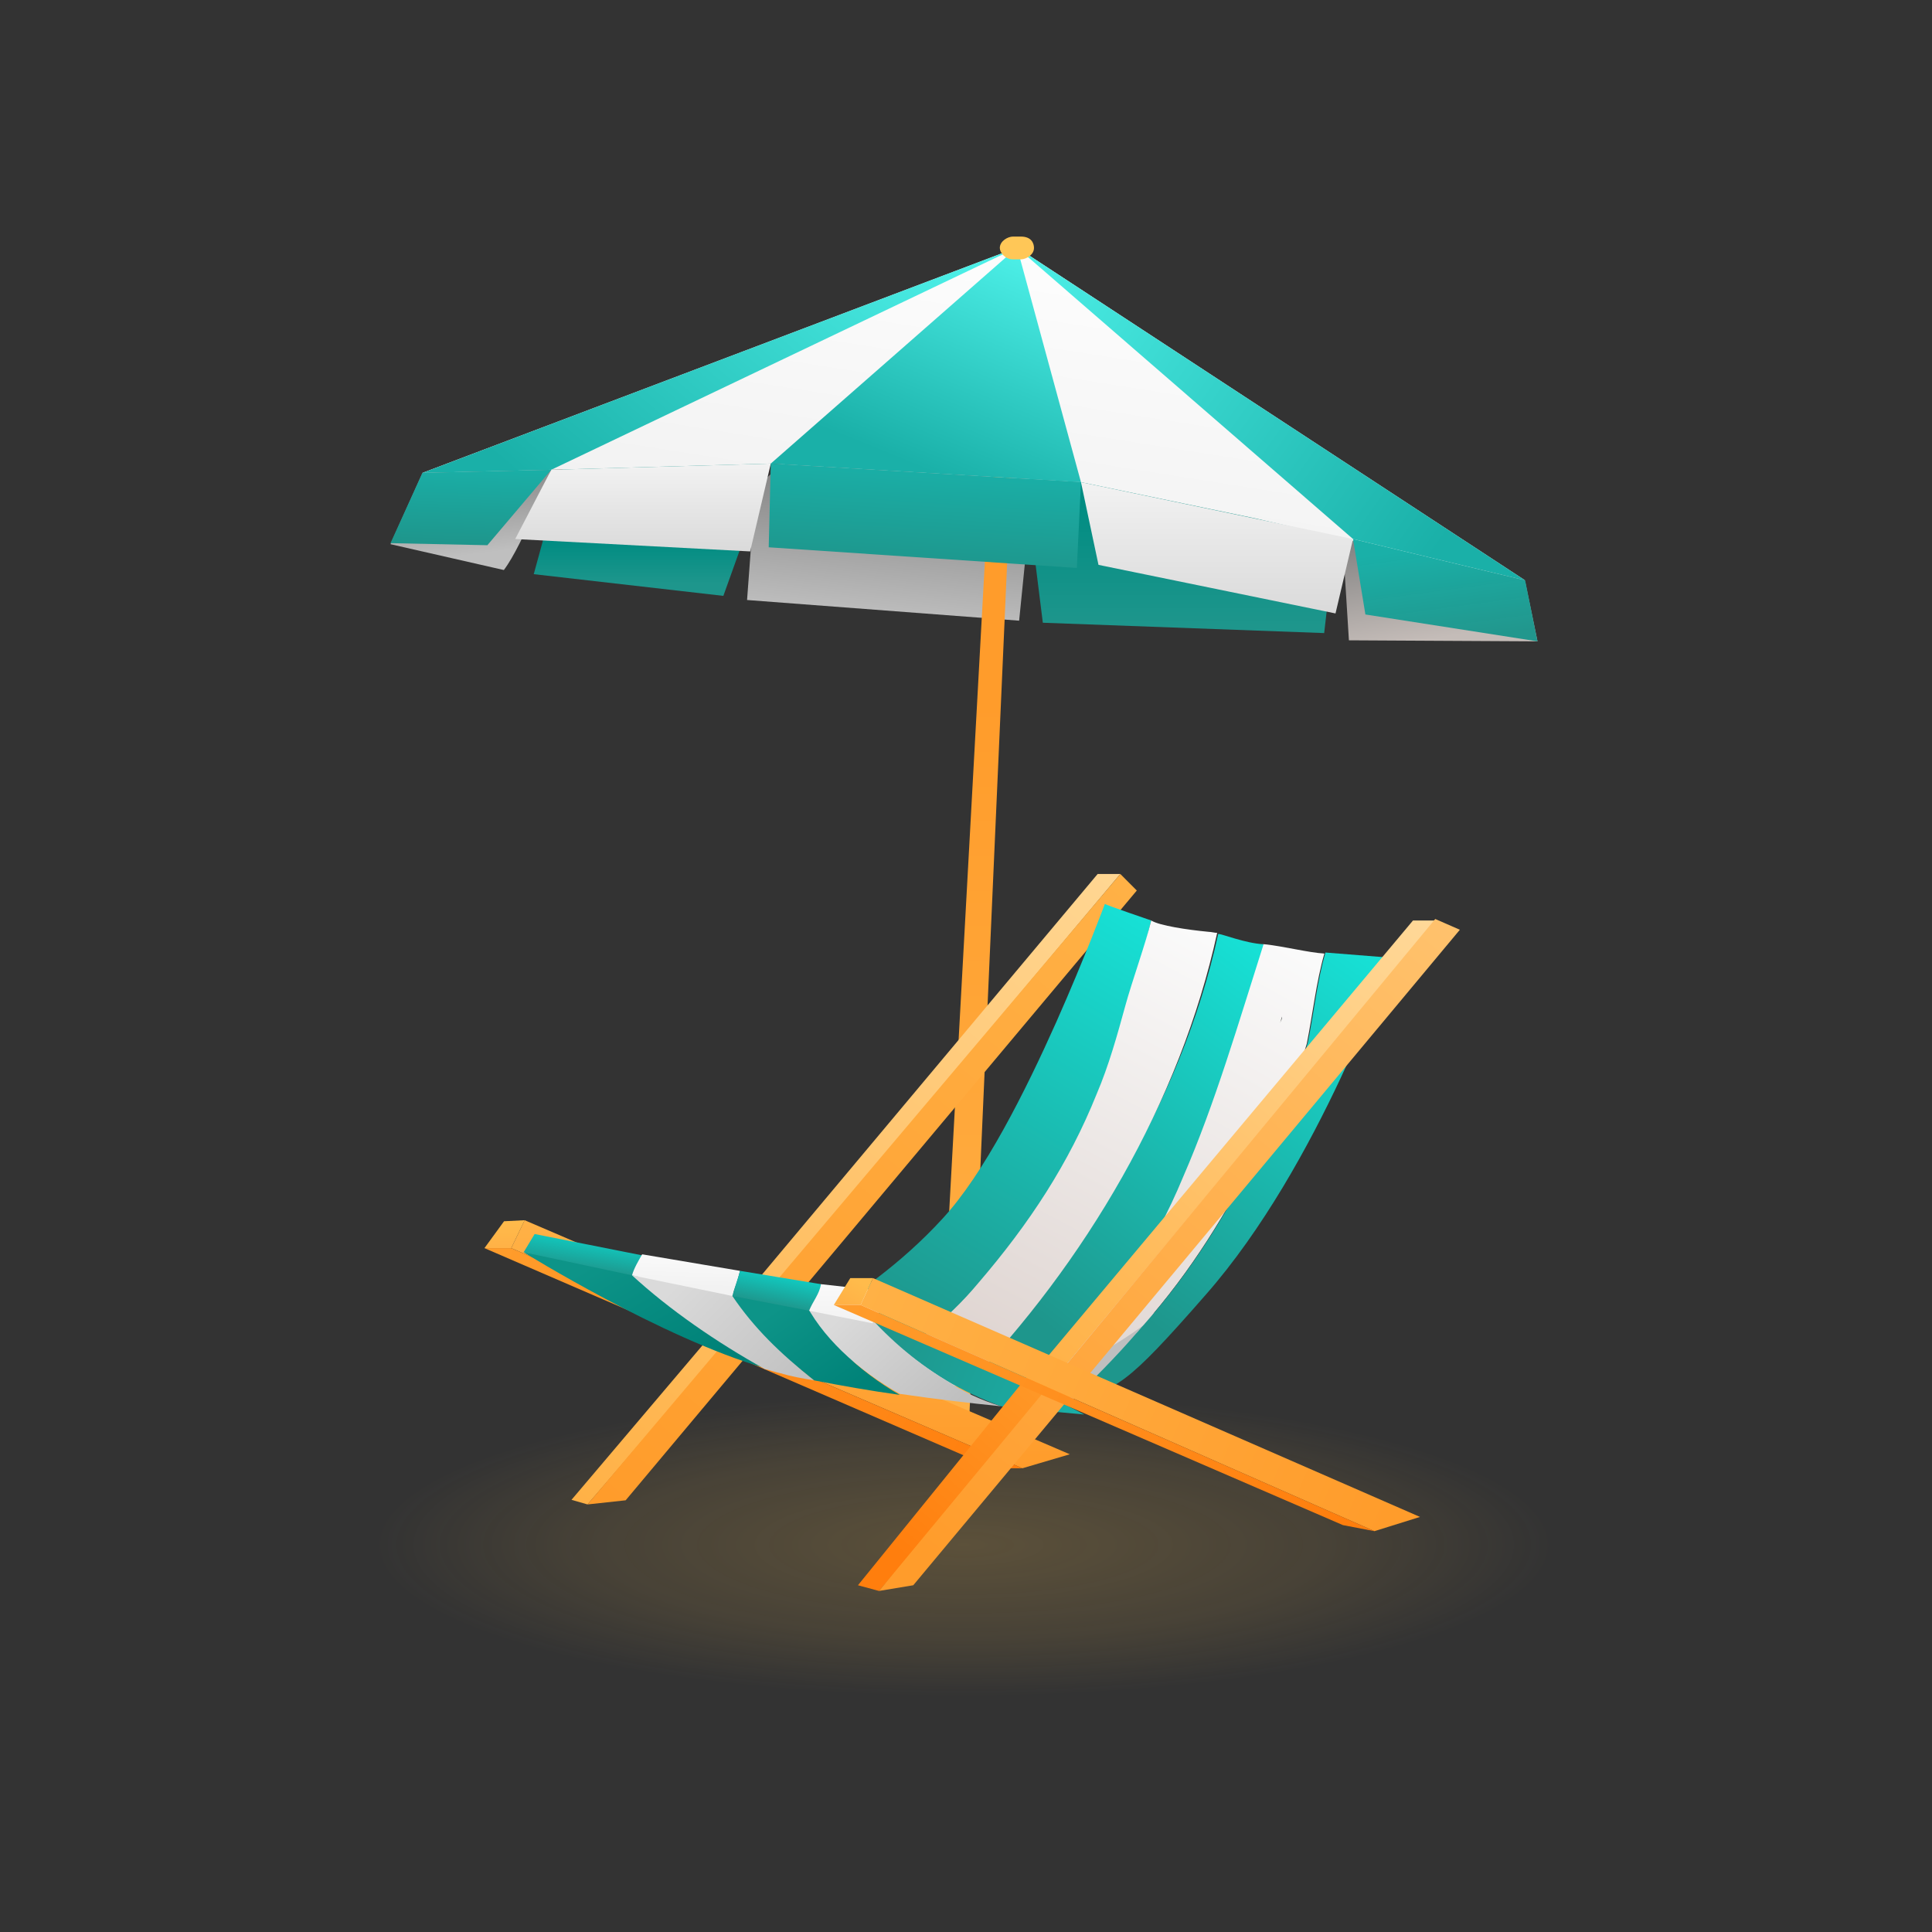 <svg width="256" height="256" viewBox="0 0 256 256" fill="none" xmlns="http://www.w3.org/2000/svg">
<rect x="0" y="0" width="256" height="256" fill="#333333" stroke="none"/>
<path d="M127.694 225.399C171.837 225.399 207.621 216.142 207.621 204.722C207.621 193.302 171.837 184.044 127.694 184.044C83.551 184.044 47.767 193.302 47.767 204.722C47.767 216.142 83.551 225.399 127.694 225.399Z" fill="url(#paint0_radial)"/>
<path d="M98.99 79.504L100.083 64.713L134.767 32.805L136.542 67.315L135.04 82.243L98.99 79.504Z" fill="url(#paint1_linear)"/>
<path d="M134.768 32.805L176.826 71.972L175.46 83.886L138.181 82.516L136.679 70.465L134.768 32.805Z" fill="url(#paint2_linear)"/>
<path d="M134.767 32.805L102.131 61.427L95.849 78.956L70.724 76.08L74.547 62.111L134.767 32.805Z" fill="url(#paint3_linear)"/>
<path d="M55.976 62.659L51.743 72.108L66.764 75.532C69.359 72.108 73.045 62.248 73.045 62.248C73.045 62.248 120.976 41.706 134.767 32.941L55.976 62.659Z" fill="url(#paint4_linear)"/>
<path d="M202.088 77.039L203.727 84.982L178.738 84.845L178.191 76.08L134.768 32.805L202.088 77.039Z" fill="url(#paint5_linear)"/>
<path d="M124.181 189.54L132.158 44.174C132.975 44.575 133.928 44.976 134.745 45.377L128.35 189.804C127.67 189.403 125.134 189.273 124.181 189.54Z" fill="url(#paint6_linear)"/>
<path d="M166.311 68.685L143.234 63.892L102.132 61.427L73.046 62.248L55.977 62.659L134.768 32.805L202.088 76.902L166.311 68.685Z" fill="url(#paint7_linear)"/>
<path d="M134.768 32.805L179.284 71.424L202.088 76.902L134.768 32.805Z" fill="url(#paint8_linear)"/>
<path d="M55.977 62.659L134.768 32.805L73.046 62.248L55.977 62.659Z" fill="url(#paint9_linear)"/>
<path d="M143.233 63.892L134.767 32.805L102.131 61.427L143.233 63.892Z" fill="url(#paint10_linear)"/>
<path d="M203.726 84.982L202.088 76.902L179.283 71.424L180.922 81.421L203.726 84.982Z" fill="url(#paint11_linear)"/>
<path d="M176.962 81.284L179.283 71.424L143.233 63.892L145.555 74.847L176.962 81.284Z" fill="url(#paint12_linear)"/>
<path d="M142.688 75.258L143.234 63.892L102.132 61.427L101.858 72.519L142.688 75.258Z" fill="url(#paint13_linear)"/>
<path d="M99.401 73.067L102.132 61.427L73.046 62.248L68.267 71.424L99.401 73.067Z" fill="url(#paint14_linear)"/>
<path d="M64.579 72.245L73.045 62.248L55.976 62.659L51.743 71.971L64.579 72.245Z" fill="url(#paint15_linear)"/>
<path d="M137.009 32.856C137.009 33.761 135.964 34.365 135.268 34.365H134.223C133.178 34.365 132.481 33.459 132.481 32.856C132.481 31.95 133.526 31.347 134.223 31.347H135.268C136.661 31.347 137.009 32.218 137.009 32.856Z" fill="#FFC757"/>
<path d="M148.447 115.808H145.443L95.874 174.969L75.727 198.735L77.849 199.345L98.196 175.654L148.447 115.808Z" fill="url(#paint16_linear)"/>
<path d="M148.448 115.808L77.85 199.345L82.902 198.798L150.632 117.999L148.448 115.808Z" fill="url(#paint17_linear)"/>
<path d="M135.202 185.376C135.748 185.513 136.294 185.513 136.977 185.65C138.07 184.417 139.162 183.321 140.118 182.089C137.66 183.184 135.202 184.143 132.607 184.965C133.563 185.102 134.519 185.239 135.202 185.376Z" fill="#FF2C41"/>
<path d="M136.977 185.65C138.888 185.924 140.527 185.924 142.029 185.513C144.897 182.774 148.588 179.625 151.182 176.475C151.592 176.064 152.659 174.245 153.069 173.834C149.382 176.436 143.941 180.172 140.117 181.952C139.025 183.322 138.069 184.417 136.977 185.65Z" fill="#BFBFBF"/>
<path d="M140.117 182.089C144.077 180.309 147.901 178.255 151.451 175.653C157.869 168.394 162.648 160.588 166.882 152.098C167.701 150.591 168.384 149.085 169.203 147.442C170.432 144.566 172.207 141.69 173.163 138.266C173.982 134.158 174.392 130.186 175.484 126.352C173.3 126.215 170.159 125.393 167.564 125.119C167.428 125.119 167.428 125.119 167.291 125.119C164.014 135.39 160.873 146.209 156.64 155.932C152.68 165.656 146.808 174.146 140.117 182.089ZM169.613 135.527C169.749 135.253 169.749 134.979 169.886 134.705C169.886 134.979 169.749 135.253 169.613 135.527Z" fill="url(#paint18_linear)"/>
<path d="M124.824 161.547C130.422 155.522 135.884 144.566 139.981 135.39C143.804 126.763 146.399 119.778 146.399 119.778C146.535 119.915 152.544 121.969 152.544 121.969C151.724 125.393 150.632 129.365 149.403 133.336C148.174 137.445 146.809 141.553 145.306 145.114C141.62 154.289 136.431 162.232 129.603 170.175C125.37 175.105 120.454 178.803 114.992 181.952C106.525 180.583 99.288 179.35 99.288 179.35C99.288 179.35 114.036 173.325 124.824 161.547Z" fill="url(#paint19_linear)"/>
<path d="M167.428 125.119C164.151 135.391 161.01 146.209 156.777 155.933C152.817 165.519 146.945 174.147 140.254 181.953C137.796 183.048 135.338 184.007 132.744 184.828C131.242 184.555 129.053 183.918 127.414 183.644C143.391 167.073 156.504 146.209 161.42 123.75C161.966 123.75 164.97 124.983 167.428 125.119Z" fill="url(#paint20_linear)"/>
<path d="M150.496 176.748C150.905 176.338 151.179 175.927 151.588 175.516C158.006 168.258 162.786 160.452 167.019 151.961C167.838 150.455 168.521 148.948 169.34 147.305C170.569 144.429 172.344 141.553 173.3 138.129C174.119 134.021 174.529 130.049 175.622 126.215C180.674 126.626 184.224 126.9 184.224 126.9C184.224 126.9 174.939 154.289 159.781 171.544C149.13 183.733 147.901 184.144 142.166 185.376C144.897 182.774 147.765 179.898 150.496 176.748Z" fill="url(#paint21_linear)"/>
<path d="M129.603 170.038C136.43 162.095 141.619 154.152 145.306 144.977C146.945 141.142 148.037 137.171 149.13 133.199C149.949 130.187 151.861 124.846 152.543 121.97C153.636 122.654 157.323 123.202 160.19 123.476C160.464 123.476 161.01 123.613 161.283 123.613C156.367 146.072 143.804 167.299 127.827 183.87C123.867 183.185 119.361 182.363 115.128 181.679C120.454 178.803 125.506 174.968 129.603 170.038Z" fill="url(#paint22_linear)"/>
<path d="M67.745 165.382L135.475 194.552L141.751 192.699L69.52 161.685L67.745 165.382Z" fill="url(#paint23_linear)"/>
<path d="M66.789 161.822L69.52 161.685L67.745 165.382H64.194L66.789 161.822Z" fill="url(#paint24_linear)"/>
<path d="M135.475 194.553L67.745 165.383H64.194L131.652 194.553H135.475Z" fill="url(#paint25_linear)"/>
<path d="M83.449 168.122L69.384 165.931C69.384 165.931 87.682 177.297 101.337 181.269C94.919 177.845 88.365 172.641 83.449 168.122Z" fill="url(#paint26_linear)"/>
<path d="M96.831 170.861L83.746 168.986C88.662 173.506 94.919 177.845 101.338 181.406C102.02 181.542 102.703 181.816 103.386 181.953C104.751 182.364 106.253 182.638 107.892 182.912C103.386 179.351 99.699 175.106 96.831 170.861Z" fill="url(#paint27_linear)"/>
<path d="M106.662 172.23L97.04 171.724C99.908 175.969 103.385 179.351 107.891 182.912C111.442 183.597 115.265 184.281 119.225 184.829C113.763 181.679 108.984 177.16 106.662 172.23Z" fill="url(#paint28_linear)"/>
<path d="M125.37 182.912C127.692 184.282 130.013 185.377 132.608 186.336C139.026 187.021 143.668 187.432 143.668 187.432C143.668 187.432 111.032 170.176 114.173 173.6C117.314 177.024 120.864 180.173 125.37 182.912Z" fill="url(#paint29_linear)"/>
<path d="M125.37 182.913C120.864 180.174 117.314 176.887 114.31 173.463L113.354 173.052L106.425 172.115C108.746 177.045 113.627 181.543 119.225 184.693C123.868 185.378 128.511 185.926 132.608 186.336C130.013 185.515 127.555 184.419 125.37 182.913Z" fill="url(#paint30_linear)"/>
<path d="M70.842 163.512L69.384 165.93L83.746 168.986C84.155 168.027 84.678 167.3 85.087 166.341L70.842 163.512Z" fill="url(#paint31_linear)"/>
<path d="M85.088 166.204C84.542 167.163 84.019 168.028 83.746 168.986L97.041 171.723C97.432 170.55 97.787 169.491 98.06 168.395L85.088 166.204Z" fill="url(#paint32_linear)"/>
<path d="M117.983 171.182L108.771 170.159C107.989 171.723 107.854 172.238 107.207 173.678L115.611 175.344L117.983 171.182Z" fill="url(#paint33_linear)"/>
<path d="M108.771 170.158L98.059 168.395C97.786 169.49 97.313 170.627 97.04 171.722L107.207 173.678C107.616 172.582 108.634 171.391 108.771 170.158Z" fill="url(#paint34_linear)"/>
<path d="M113.685 210.054L116.472 210.809L140.8 182.706C138.351 181.604 139.575 182.234 137.126 181.132L113.685 210.054Z" fill="url(#paint35_linear)"/>
<path d="M187.228 121.971L137.659 181.132C137.659 181.132 137.679 181.554 139.864 182.513L190.232 121.971H187.228Z" fill="url(#paint36_linear)"/>
<path d="M190.175 121.771L116.473 210.809L121.012 210.054L193.438 123.197L190.175 121.771Z" fill="url(#paint37_linear)"/>
<path d="M114.036 172.915L182.12 202.886L188.156 201L115.675 169.354L114.036 172.915Z" fill="url(#paint38_linear)"/>
<path d="M112.67 169.354H115.674L114.036 172.915H110.485L112.67 169.354Z" fill="url(#paint39_linear)"/>
<path d="M182.119 202.886L114.036 172.915H110.485L177.943 202.085L182.119 202.886Z" fill="url(#paint40_linear)"/>
<defs>
<radialGradient id="paint0_radial" cx="0" cy="0" r="1" gradientUnits="userSpaceOnUse" gradientTransform="translate(127.707 204.701) scale(77.791 20.094)">
<stop stop-color="#FFC757" stop-opacity="0.2"/>
<stop offset="0.625" stop-color="#FFC757" stop-opacity="0.1"/>
<stop offset="1" stop-color="#FFC757" stop-opacity="0"/>
</radialGradient>
<linearGradient id="paint1_linear" x1="117.39" y1="61.907" x2="115.503" y2="81.902" gradientUnits="userSpaceOnUse">
<stop stop-color="#808080"/>
<stop offset="1" stop-color="#BFBFBF"/>
</linearGradient>
<linearGradient id="paint2_linear" x1="154.741" y1="66.434" x2="154.741" y2="83.034" gradientUnits="userSpaceOnUse">
<stop stop-color="#008C82"/>
<stop offset="1" stop-color="#1E968C"/>
</linearGradient>
<linearGradient id="paint3_linear" x1="84.566" y1="71.716" x2="84.566" y2="77.375" gradientUnits="userSpaceOnUse">
<stop stop-color="#008C82"/>
<stop offset="1" stop-color="#1E968C"/>
</linearGradient>
<linearGradient id="paint4_linear" x1="60.043" y1="61.529" x2="61.553" y2="73.602" gradientUnits="userSpaceOnUse">
<stop stop-color="#808080"/>
<stop offset="1" stop-color="#BFBFBF"/>
</linearGradient>
<linearGradient id="paint5_linear" x1="185.678" y1="70.207" x2="187.942" y2="84.921" gradientUnits="userSpaceOnUse">
<stop stop-color="#808080"/>
<stop offset="1" stop-color="#C4BCB8"/>
</linearGradient>
<linearGradient id="paint6_linear" x1="127.924" y1="92.713" x2="127.924" y2="189.672" gradientUnits="userSpaceOnUse">
<stop stop-color="#FF9C2B"/>
<stop offset="1" stop-color="#FFB146"/>
</linearGradient>
<linearGradient id="paint7_linear" x1="135.122" y1="25.688" x2="127.931" y2="71.231" gradientUnits="userSpaceOnUse">
<stop stop-color="white"/>
<stop offset="1" stop-color="#F2F2F2"/>
</linearGradient>
<linearGradient id="paint8_linear" x1="188.534" y1="75.486" x2="133.699" y2="36.483" gradientUnits="userSpaceOnUse">
<stop stop-color="#1AB0A8"/>
<stop offset="1" stop-color="#4CEFE7"/>
</linearGradient>
<linearGradient id="paint9_linear" x1="66.059" y1="60.773" x2="104.325" y2="15.316" gradientUnits="userSpaceOnUse">
<stop stop-color="#1AB0A8"/>
<stop offset="1" stop-color="#4CEFE7"/>
</linearGradient>
<linearGradient id="paint10_linear" x1="122.672" y1="62.284" x2="134.367" y2="33.611" gradientUnits="userSpaceOnUse">
<stop stop-color="#1AB0A8"/>
<stop offset="1" stop-color="#4CEFE7"/>
</linearGradient>
<linearGradient id="paint11_linear" x1="189.827" y1="72.47" x2="191.505" y2="84.982" gradientUnits="userSpaceOnUse">
<stop stop-color="#1AB0A8"/>
<stop offset="1" stop-color="#1E968C" stop-opacity="0.979"/>
</linearGradient>
<linearGradient id="paint12_linear" x1="161.258" y1="63.892" x2="161.258" y2="81.284" gradientUnits="userSpaceOnUse">
<stop stop-color="#F2F2F2"/>
<stop offset="1" stop-color="#DADADA"/>
</linearGradient>
<linearGradient id="paint13_linear" x1="123.427" y1="61.529" x2="122.546" y2="75.258" gradientUnits="userSpaceOnUse">
<stop stop-color="#1AB0A8"/>
<stop offset="1" stop-color="#1E968C"/>
</linearGradient>
<linearGradient id="paint14_linear" x1="85.199" y1="61.427" x2="85.199" y2="73.067" gradientUnits="userSpaceOnUse">
<stop stop-color="#F2F2F2"/>
<stop offset="1" stop-color="#DADADA"/>
</linearGradient>
<linearGradient id="paint15_linear" x1="63.816" y1="61.529" x2="63.439" y2="72.093" gradientUnits="userSpaceOnUse">
<stop stop-color="#1AB0A8"/>
<stop offset="1" stop-color="#1E968C"/>
</linearGradient>
<linearGradient id="paint16_linear" x1="147.033" y1="115.734" x2="76.858" y2="199.49" gradientUnits="userSpaceOnUse">
<stop stop-color="#FFD692"/>
<stop offset="1" stop-color="#FFB146"/>
</linearGradient>
<linearGradient id="paint17_linear" x1="149.674" y1="116.488" x2="80.254" y2="199.49" gradientUnits="userSpaceOnUse">
<stop stop-color="#FFB146"/>
<stop offset="1" stop-color="#FF9C2B"/>
</linearGradient>
<linearGradient id="paint18_linear" x1="171.178" y1="125.919" x2="137.977" y2="185.53" gradientUnits="userSpaceOnUse">
<stop stop-color="#FAFAFA"/>
<stop offset="1" stop-color="#DDD2CE"/>
</linearGradient>
<linearGradient id="paint19_linear" x1="149.673" y1="121.015" x2="117.605" y2="174.589" gradientUnits="userSpaceOnUse">
<stop stop-color="#17E0D5"/>
<stop offset="1" stop-color="#1E968C"/>
</linearGradient>
<linearGradient id="paint20_linear" x1="165.272" y1="124.965" x2="130.575" y2="169.298" gradientUnits="userSpaceOnUse">
<stop stop-color="#17E0D5"/>
<stop offset="1" stop-color="#1E968C"/>
</linearGradient>
<linearGradient id="paint21_linear" x1="181.957" y1="127.391" x2="149.106" y2="172.941" gradientUnits="userSpaceOnUse">
<stop stop-color="#17E0D5"/>
<stop offset="1" stop-color="#1E968C"/>
</linearGradient>
<linearGradient id="paint22_linear" x1="157.219" y1="122.902" x2="126.282" y2="181.38" gradientUnits="userSpaceOnUse">
<stop stop-color="#FAFAFA"/>
<stop offset="1" stop-color="#DDD2CE"/>
</linearGradient>
<linearGradient id="paint23_linear" x1="105.502" y1="161.685" x2="105.502" y2="194.552" gradientUnits="userSpaceOnUse">
<stop stop-color="#FFB146"/>
<stop offset="1" stop-color="#FF9C2B"/>
</linearGradient>
<linearGradient id="paint24_linear" x1="66.857" y1="161.685" x2="66.857" y2="165.382" gradientUnits="userSpaceOnUse">
<stop stop-color="#FFBB4B"/>
<stop offset="1" stop-color="#FFB146"/>
</linearGradient>
<linearGradient id="paint25_linear" x1="66.672" y1="165.535" x2="134.583" y2="194.963" gradientUnits="userSpaceOnUse">
<stop stop-color="#FF9C2B"/>
<stop offset="1" stop-color="#FF7E0D"/>
</linearGradient>
<linearGradient id="paint26_linear" x1="78.354" y1="167.519" x2="87.686" y2="183.497" gradientUnits="userSpaceOnUse">
<stop stop-color="#0D9488"/>
<stop offset="1" stop-color="#008278"/>
</linearGradient>
<linearGradient id="paint27_linear" x1="90.441" y1="169.308" x2="106.664" y2="185.153" gradientUnits="userSpaceOnUse">
<stop stop-color="#DADADA"/>
<stop offset="1" stop-color="#BFBFBF"/>
</linearGradient>
<linearGradient id="paint28_linear" x1="103.268" y1="173.08" x2="111.946" y2="185.153" gradientUnits="userSpaceOnUse">
<stop stop-color="#0D9488"/>
<stop offset="1" stop-color="#008278"/>
</linearGradient>
<linearGradient id="paint29_linear" x1="117.982" y1="176.476" x2="143.637" y2="187.417" gradientUnits="userSpaceOnUse">
<stop stop-color="#1E968C"/>
<stop offset="1" stop-color="#1AB0A8"/>
</linearGradient>
<linearGradient id="paint30_linear" x1="111.946" y1="173.836" x2="124.773" y2="187.795" gradientUnits="userSpaceOnUse">
<stop stop-color="#DADADA"/>
<stop offset="1" stop-color="#BFBFBF"/>
</linearGradient>
<linearGradient id="paint31_linear" x1="77.415" y1="164.069" x2="76.767" y2="168.254" gradientUnits="userSpaceOnUse">
<stop stop-color="#11CBC1"/>
<stop offset="1" stop-color="#1E968C"/>
</linearGradient>
<linearGradient id="paint32_linear" x1="90.96" y1="166.204" x2="90.819" y2="170.439" gradientUnits="userSpaceOnUse">
<stop stop-color="#FAFAFA"/>
<stop offset="1" stop-color="#F2F2F2"/>
</linearGradient>
<linearGradient id="paint33_linear" x1="112.701" y1="170.062" x2="112.701" y2="175.344" gradientUnits="userSpaceOnUse">
<stop stop-color="#FAFAFA"/>
<stop offset="1" stop-color="#F2F2F2"/>
</linearGradient>
<linearGradient id="paint34_linear" x1="103.04" y1="168.933" x2="102.244" y2="172.909" gradientUnits="userSpaceOnUse">
<stop stop-color="#11CBC1"/>
<stop offset="1" stop-color="#1E968C"/>
</linearGradient>
<linearGradient id="paint35_linear" x1="119.028" y1="205.699" x2="140.798" y2="180.217" gradientUnits="userSpaceOnUse">
<stop stop-color="#FF7E0D"/>
<stop offset="1" stop-color="#FF9C2B"/>
</linearGradient>
<linearGradient id="paint36_linear" x1="188.533" y1="121.771" x2="138.732" y2="182.136" gradientUnits="userSpaceOnUse">
<stop stop-color="#FFD898"/>
<stop offset="1" stop-color="#FFB146"/>
</linearGradient>
<linearGradient id="paint37_linear" x1="191.937" y1="121.562" x2="122.714" y2="205.478" gradientUnits="userSpaceOnUse">
<stop stop-color="#FFC26D"/>
<stop offset="1" stop-color="#FF9C2B"/>
</linearGradient>
<linearGradient id="paint38_linear" x1="114.209" y1="171.949" x2="184.006" y2="201.754" gradientUnits="userSpaceOnUse">
<stop stop-color="#FFB146"/>
<stop offset="1" stop-color="#FF9C2B"/>
</linearGradient>
<linearGradient id="paint39_linear" x1="114.209" y1="170.063" x2="112.322" y2="173.081" gradientUnits="userSpaceOnUse">
<stop stop-color="#FFBB4B"/>
<stop offset="1" stop-color="#FFB146"/>
</linearGradient>
<linearGradient id="paint40_linear" x1="112.7" y1="173.081" x2="178.724" y2="201.754" gradientUnits="userSpaceOnUse">
<stop stop-color="#FF9C2B"/>
<stop offset="1" stop-color="#FF7E0D"/>
</linearGradient>
</defs>
</svg>
